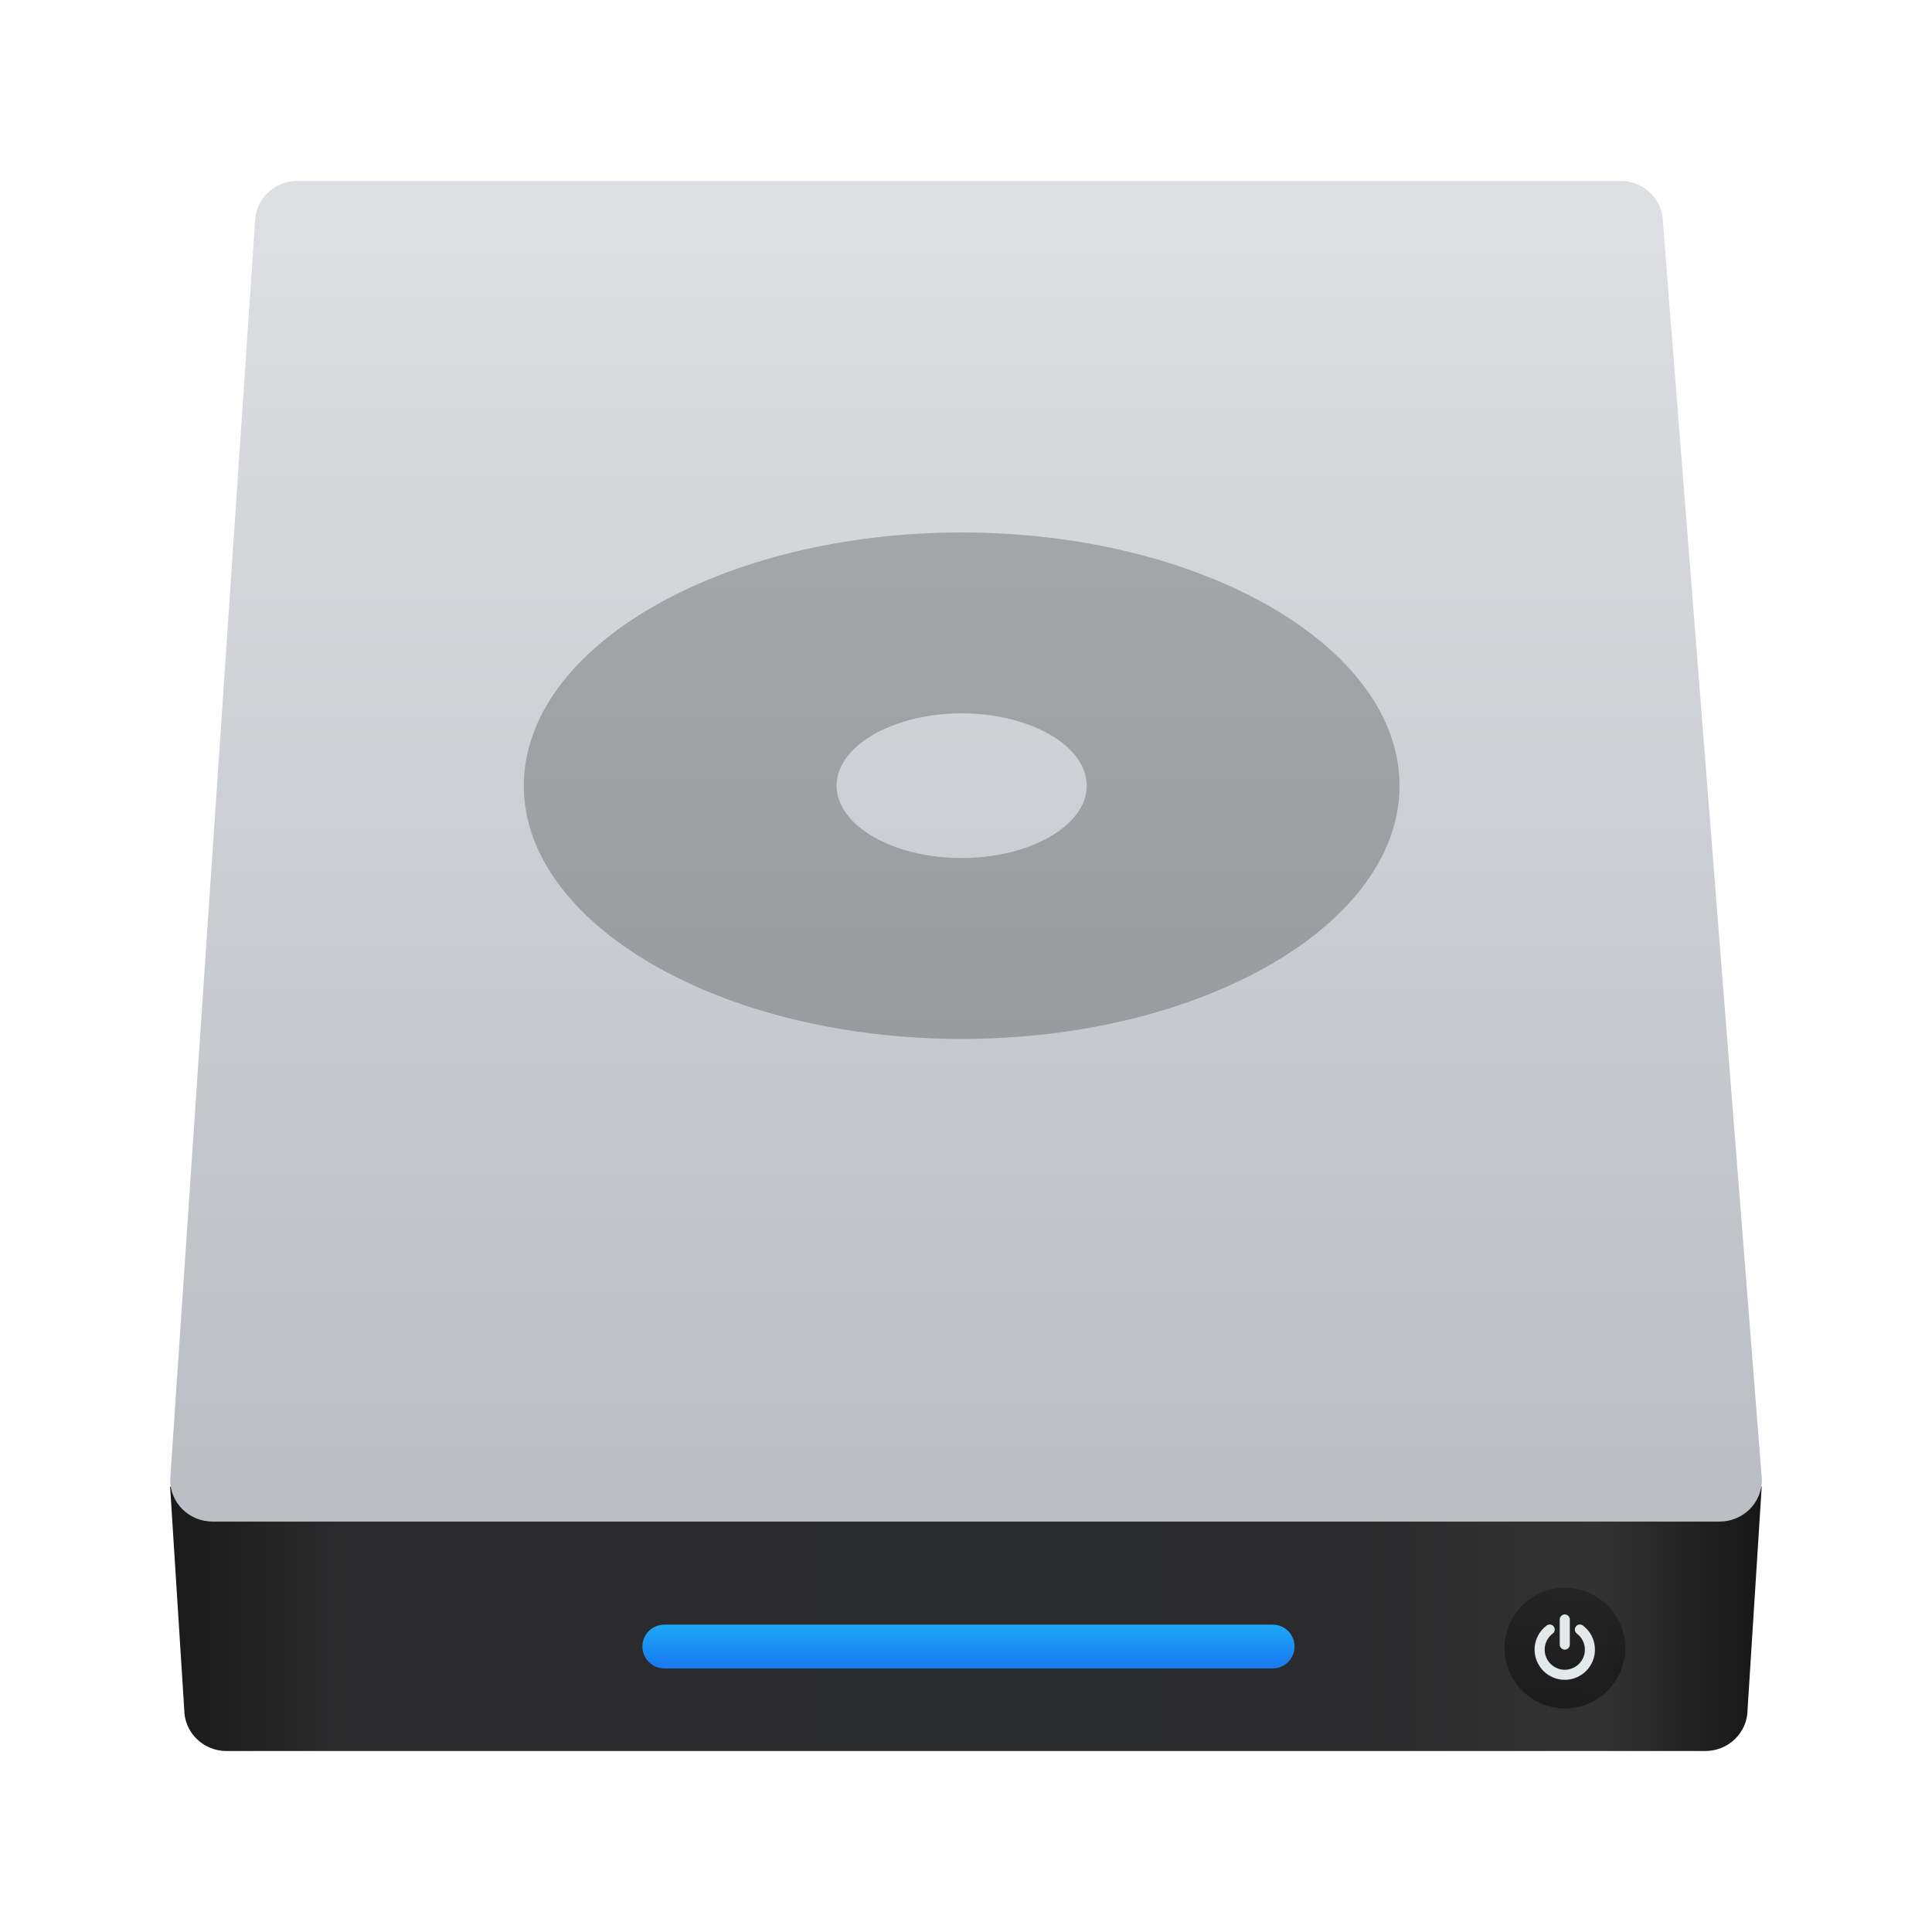 <svg style="clip-rule:evenodd;fill-rule:evenodd;stroke-linejoin:round;stroke-miterlimit:2" version="1.1" viewBox="0 0 48 48" xmlns="http://www.w3.org/2000/svg">
 <path d="m4.226 36.934l0.351 5.534c0 0.574 0.47 1.036 1.053 1.036h36.735c0.583 0 1.053-0.462 1.053-1.036l0.351-5.534h-39.543z" style="fill-rule:nonzero;fill:url(#_Linear1)"/>
 <path d="m7.388 4.496h32.875c0.584 0 1.053 0.462 1.053 1.036l2.458 31.235c0 0.574-0.47 1.036-1.053 1.036h-37.439c-0.584 0-1.054-0.462-1.054-1.036l2.107-31.235c0-0.574 0.47-1.036 1.053-1.036z" style="fill-rule:nonzero;fill:url(#_Linear2)"/>
 <path d="m16.504 40.364h15.115c0.301 0 0.543 0.242 0.543 0.543s-0.242 0.544-0.543 0.544h-15.115c-0.301 0-0.544-0.243-0.544-0.544s0.243-0.543 0.544-0.543z" style="fill-rule:nonzero;fill:url(#_Linear3)"/>
 <path d="m40.38 40.946c0 0.823-0.677 1.5-1.5 1.5s-1.5-0.677-1.5-1.5 0.677-1.5 1.5-1.5 1.5 0.677 1.5 1.5" style="fill-rule:nonzero;fill:url(#_Linear4)"/>
 <path d="m38.876 40.985c0.034 0 0.064-0.012 0.088-0.037 0.025-0.025 0.038-0.054 0.038-0.088v-0.625c0-0.034-0.013-0.063-0.038-0.088-0.024-0.025-0.054-0.037-0.088-0.037-0.033 0-0.063 0.012-0.087 0.037-0.025 0.025-0.038 0.054-0.038 0.088v0.625c0 0.034 0.013 0.063 0.038 0.088 0.024 0.025 0.054 0.037 0.087 0.037z" style="fill-rule:nonzero;fill:#e3e8ea"/>
 <path d="m39.548 40.65c-0.053-0.105-0.126-0.193-0.221-0.264-0.028-0.021-0.059-0.029-0.093-0.024-0.035 4e-3 -0.062 0.021-0.082 0.049-0.021 0.027-0.029 0.058-0.024 0.092s0.021 0.062 0.048 0.082c0.064 0.049 0.113 0.108 0.148 0.177 0.035 0.07 0.052 0.144 0.052 0.223 0 0.068-0.013 0.132-0.039 0.194-0.026 0.061-0.062 0.114-0.107 0.159s-0.098 0.081-0.16 0.107c-0.061 0.027-0.126 0.04-0.193 0.04-0.068 0-0.133-0.013-0.194-0.04-0.062-0.026-0.115-0.062-0.16-0.107s-0.081-0.098-0.107-0.159c-0.026-0.062-0.039-0.126-0.039-0.194 0-0.079 0.017-0.153 0.052-0.223 0.035-0.069 0.084-0.128 0.148-0.177 0.027-0.02 0.043-0.048 0.048-0.082s-3e-3 -0.065-0.024-0.092c-0.02-0.028-0.047-0.045-0.081-0.049-0.035-5e-3 -0.066 3e-3 -0.094 0.024-0.095 0.071-0.168 0.159-0.221 0.264-0.052 0.105-0.079 0.216-0.079 0.335 0 0.101 0.02 0.198 0.06 0.291 0.04 0.092 0.093 0.172 0.16 0.239s0.147 0.121 0.239 0.16c0.093 0.04 0.19 0.06 0.292 0.06 0.101 0 0.198-0.02 0.291-0.06 0.092-0.039 0.172-0.093 0.239-0.16s0.12-0.147 0.16-0.239c0.04-0.093 0.059-0.19 0.059-0.291 0-0.119-0.026-0.23-0.078-0.335z" style="fill-rule:nonzero;fill:#e3e8ea"/>
 <path d="m23.892 13.229c-5.971 0-10.878 2.838-10.878 6.292 0 3.453 4.907 6.291 10.878 6.291s10.879-2.838 10.879-6.291c0-3.454-4.908-6.292-10.879-6.292zm0 4.494c1.707 0 3.108 0.81 3.108 1.798 0 0.987-1.401 1.797-3.108 1.797-1.708 0-3.107-0.81-3.107-1.797 0-0.988 1.399-1.798 3.107-1.798z" style="fill-opacity:.23;fill-rule:nonzero"/>
 <defs>
  <linearGradient id="_Linear1" x2="1" gradientTransform="matrix(39.544,0,0,39.544,4.226,40.219)" gradientUnits="userSpaceOnUse">
   <stop style="stop-color:#1a1a1a" offset="0"/>
   <stop style="stop-color:#2c2c2e" offset=".11"/>
   <stop style="stop-color:#2b2b2d" offset=".29"/>
   <stop style="stop-color:#2a2b2d" offset=".51"/>
   <stop style="stop-color:#2b2b2d" offset=".75"/>
   <stop style="stop-color:#323232" offset=".9"/>
   <stop style="stop-color:#171717" offset="1"/>
  </linearGradient>
  <linearGradient id="_Linear2" x2="1" gradientTransform="matrix(.171 -31.574 31.574 .171 23.358 36.472)" gradientUnits="userSpaceOnUse">
   <stop style="stop-color:#bbbec4" offset="0"/>
   <stop style="stop-color:#dddfe2" offset="1"/>
  </linearGradient>
  <linearGradient id="_Linear3" x2="1" gradientTransform="matrix(9.18485e-17,-1.5,1.5,9.18485e-17,24.75,41.358)" gradientUnits="userSpaceOnUse">
   <stop style="stop-color:#197cf1" offset="0"/>
   <stop style="stop-color:#20bcfa" offset="1"/>
  </linearGradient>
  <linearGradient id="_Linear4" x2="1" gradientTransform="matrix(1.83696e-16,-3,3,1.83696e-16,39,42.259)" gradientUnits="userSpaceOnUse">
   <stop style="stop-color:#040404;stop-opacity:.45" offset="0"/>
   <stop style="stop-color:#121212;stop-opacity:.41" offset="1"/>
  </linearGradient>
 </defs>
</svg>
